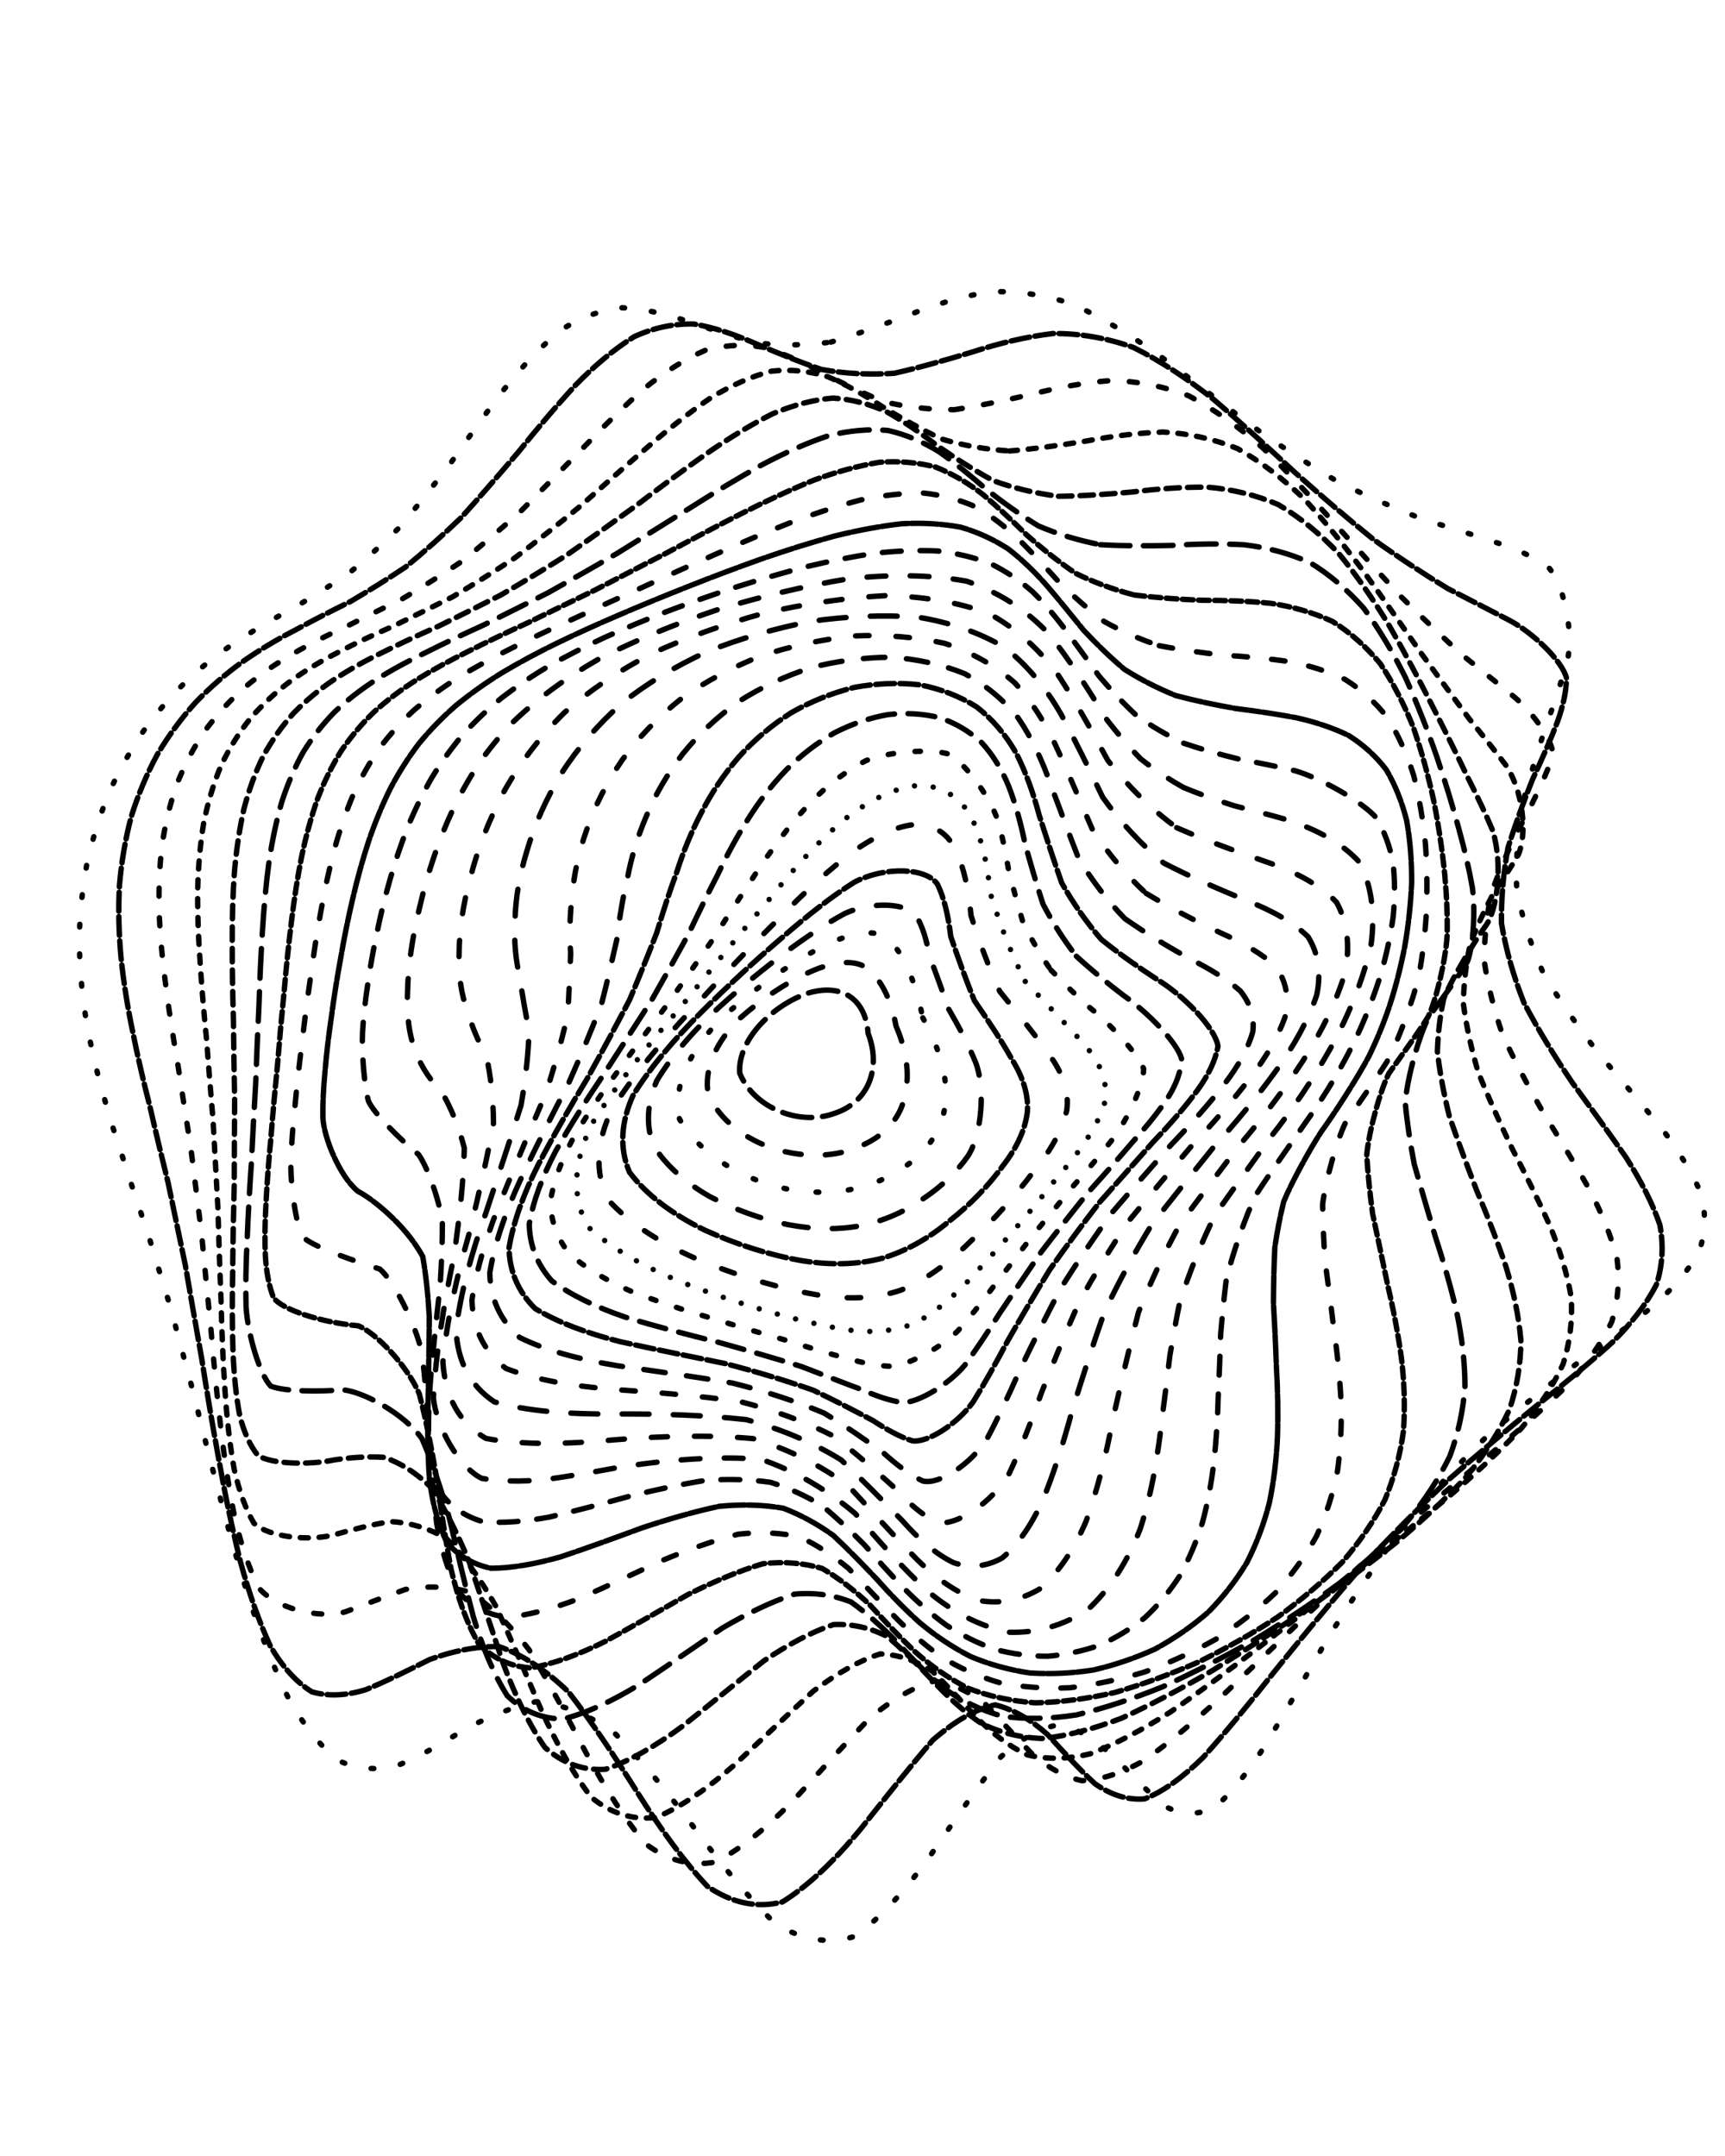 <svg xmlns="http://www.w3.org/2000/svg" version="1.1" xmlns:xlink="http://www.w3.org/1999/xlink"
     xmlns:svgjs="http://svgjs.dev/svgjs" viewBox="0 0 640 800">
    <defs>
        <linearGradient x1="50%" y1="0%" x2="50%" y2="100%" id="ccchaos-grad">
            <stop stop-color="hsl(162, 100%, 58%)" stop-opacity="1" offset="0%"></stop>
            <stop stop-color="hsl(270, 73%, 53%)" stop-opacity="1" offset="100%"></stop>
        </linearGradient>
    </defs>
    <g stroke-width="2" stroke="url(#ccchaos-grad)" fill="none" stroke-linecap="round">
        <path d="M308.22 126.95C317.82 124.09 327.52 120.54 337.33 116.81 347.17 112.89 357.14 109.9 367.23 108.27 377.37 107.87 387.67 109.41 398.12 112.88 408.65 117.79 419.35 124.28 430.18 131.95 441.09 140.11 452.13 148.65 463.23 157.16 474.34 165.02 485.43 172.28 496.4 178.78 507.22 184.13 517.76 188.7 527.86 192.64 537.56 195.67 546.61 198.44 554.81 201.19 562.33 203.65 568.79 206.52 574.03 209.98 579.91 215.96 583.66 232.87 581.8 243.78 579.73 251.79 576.88 260.46 573.48 269.65 570.38 279.18 567.32 289.07 564.61 299.18 563.03 309.49 562.33 319.9 562.72 330.3 564.79 340.79 568.14 351.19 572.74 361.41 578.87 371.67 585.93 381.71 593.58 391.45 601.85 401.2 609.72 410.4 616.78 419.04 623.24 427.67 628.15 435.75 631.29 443.3 633.02 450.87 632.68 457.97 630.3 464.67 626.39 471.52 620.63 478.15 613.25 484.67 604.79 491.61 595.18 498.72 584.74 506.2 573.94 514.43 562.8 523.32 551.58 533.03 540.63 543.69 529.93 555.28 519.64 567.76 509.97 580.96 500.81 594.7 492.18 608.65 484.24 622.36 476.75 635.42 469.65 647.24 463.12 657.43 456.81 665.42 450.62 670.71 444.8 673.54 438.93 673.45 432.92 670.61 427.1 666.1 421 659.97 414.59 653.09 408.22 647.1 401.45 642.35 394.27 639.78 387.07 640.58 379.42 644.62 371.32 651.92 363.19 662.35 354.62 674.73 345.62 687.85 336.61 700.6 327.18 711.25 317.37 718.42 307.56 721.6 297.62 719.93 287.61 713.73 277.63 704.13 267.6 691.84 257.57 678.24 247.6 664.9 237.66 652.78 227.81 642.86 218.05 636.04 208.41 632.28 198.97 631.41 189.65 633.48 180.56 637.33 171.77 642.07 163.15 647.52 154.87 652.16 146.99 655.31 139.33 657.04 132.1 656.36 125.35 653.17 118.83 647.9 112.8 640.28 107.29 630.72 101.96 619.69 97.13 607.44 92.79 594.46 88.54 581.03 84.71 567.53 81.3 554.26 77.83 541.29 74.68 528.86 71.82 517.05 68.77 505.78 65.91 495.13 63.23 485 60.25 475.35 57.39 466.05 54.67 457 51.62 448.23 48.71 439.52 45.97 430.77 42.98 422.14 40.24 413.34 37.81 404.33 35.3 395.35 33.22 386.09 31.66 376.57 30.22 367.04 29.46 357.48 29.41 347.94 29.64 338.44 30.63 329.02 32.38 319.77 34.47 310.63 37.31 301.75 40.85 293.25 44.68 284.95 49.15 277.13 54.18 269.88 59.37 262.91 65.03 256.58 71.08 250.94 77.13 245.54 83.46 240.78 90.01 236.63 96.41 232.49 102.96 228.74 109.62 225.23 116.04 221.31 122.54 217.3 129.11 212.99 135.41 207.82 141.8 202.06 148.29 195.63 154.54 188.18 160.92 180.09 167.46 171.47 173.82 162.31 180.39 153.12 187.18 144.26 193.85 135.85 200.79 128.49 208 122.55 215.15 117.94 222.6 115.12 230.36 114.17 238.07 114.47 246.11 116.21 254.46 119.01 262.79 121.85 271.43 124.75 280.4 127.2 289.35 128.28 298.62 128.22 308.21 126.95"
              stroke-dasharray="1 10" transform="rotate(0, 320, 400)" opacity="0.47"></path>
        <path d="M313.33 138.33C322.67 135.52 332.15 132.05 341.74 128.38 351.36 124.47 361.12 121.36 371.01 119.47 380.94 118.68 391.03 119.69 401.24 122.54 411.5 126.79 421.9 132.64 432.38 139.77 442.9 147.55 453.47 155.89 464.02 164.41 474.52 172.54 484.91 180.25 495.09 187.35 505.05 193.45 514.65 198.81 523.72 203.5 532.37 207.23 540.3 210.55 547.37 213.65 556.47 217.66 567.95 227.19 570.07 233.51 570.39 238.27 569.62 243.81 567.86 250.08 565.84 256.75 563.19 264.09 560.16 272 557.52 280.23 555 288.91 552.87 297.91 551.84 307.12 551.63 316.54 552.44 326.05 554.76 335.66 558.24 345.28 562.82 354.83 568.77 364.41 575.51 373.86 582.77 383.11 590.59 392.36 598.04 401.18 604.75 409.56 610.94 417.95 615.75 425.93 618.95 433.53 620.92 441.2 621 448.59 619.21 455.78 616.02 463.19 611.08 470.57 604.58 478.06 597.04 486 588.32 494.27 578.71 503.03 568.64 512.46 558.11 522.55 547.37 533.39 536.74 544.93 526.21 557.16 515.94 569.96 506.14 583.06 496.73 596.28 487.76 609.25 479.38 621.58 471.41 632.87 463.81 642.59 456.73 650.57 449.91 656.29 443.27 659.44 436.99 660.42 430.75 658.9 424.46 655.13 418.38 650.26 412.13 644.33 405.65 638.17 399.27 633.25 392.57 629.79 385.53 628.56 378.51 630.52 371.11 635.44 363.33 643.23 355.54 653.71 347.35 665.76 338.78 678.27 330.19 690.3 321.23 700.3 311.92 707.05 302.61 710.15 293.19 708.79 283.72 703.24 274.26 694.49 264.78 683.1 255.32 670.26 245.9 657.38 236.54 645.31 227.29 634.97 218.12 627.27 209.1 622.27 200.28 619.94 191.59 620.46 183.14 622.9 174.99 626.56 167.01 631.31 159.38 635.82 152.14 639.4 145.09 642.12 138.46 642.92 132.3 641.6 126.32 638.5 120.81 633.19 115.78 625.9 110.9 617.08 106.46 606.79 102.47 595.45 98.53 583.36 94.97 570.81 91.77 558.13 88.48 545.41 85.47 532.93 82.71 520.84 79.74 509.07 76.93 497.79 74.28 486.99 71.32 476.56 68.47 466.53 65.73 456.85 62.68 447.42 59.75 438.19 56.99 429.09 53.99 420.11 51.22 411.15 48.76 402.16 46.21 393.2 44.09 384.15 42.47 375.01 40.96 365.87 40.12 356.86 39.97 348.02 40.09 339.21 40.96 330.6 42.56 322.28 44.5 314.05 47.17 306.18 50.54 298.74 54.2 291.45 58.49 284.67 63.35 278.45 68.39 272.4 73.89 266.93 79.8 262.04 85.74 257.23 91.98 252.9 98.45 248.97 104.81 244.87 111.34 240.95 117.99 237.06 124.44 232.62 130.97 227.91 137.57 222.79 143.93 216.79 150.37 210.21 156.89 203 163.18 194.94 169.58 186.39 176.11 177.54 182.45 168.4 188.97 159.45 195.68 151.06 202.25 143.29 209.06 136.7 216.12 131.58 223.08 127.77 230.33 125.69 237.85 125.33 245.33 126.06 253.11 128.06 261.19 130.94 269.24 133.75 277.61 136.52 286.3 138.81 294.97 139.76 303.98 139.62 313.32 138.33"
              stroke-dasharray="7 2" transform="rotate(4.04, 320, 400)" opacity="0.78"></path>
        <path d="M318.86 149.7C327.94 146.96 337.17 143.58 346.51 139.98 355.88 136.09 365.38 132.9 375 130.79 384.65 129.64 394.43 130.15 404.3 132.38 414.2 135.97 424.19 141.14 434.2 147.65 444.2 154.93 454.19 162.94 464.08 171.33 473.87 179.54 483.47 187.55 492.77 195.13 501.82 201.88 510.43 207.99 518.46 213.45 526.05 217.96 532.91 221.98 538.9 225.63 546.49 230.16 555.46 239.36 556.73 244.85 556.22 251.11 550.88 267.24 547.07 277.05 544.91 284.05 542.92 291.54 541.34 299.43 540.82 307.5 541.08 315.88 542.24 324.46 544.8 333.14 548.36 341.95 552.9 350.79 558.65 359.66 565.09 368.53 571.96 377.33 579.35 386.14 586.38 394.66 592.73 402.9 598.65 411.16 603.33 419.18 606.58 427.01 608.73 434.92 609.18 442.74 607.92 450.55 605.39 458.6 601.22 466.78 595.57 475.22 588.92 484.07 581.09 493.34 572.33 503.12 563.05 513.43 553.21 524.32 543.04 535.78 532.85 547.66 522.62 559.95 512.52 572.46 502.75 584.89 493.25 597.05 484.09 608.58 475.41 619.17 467.08 628.45 459.09 635.99 451.57 641.81 444.3 645.43 437.24 646.71 430.54 646.2 423.93 643.62 417.34 639.31 410.97 634.42 404.52 628.97 397.93 623.72 391.45 619.94 384.75 617.78 377.79 617.83 370.87 620.84 363.65 626.51 356.12 634.67 348.59 645.1 340.72 656.76 332.53 668.66 324.33 679.97 315.8 689.33 306.98 695.67 298.15 698.69 289.24 697.62 280.3 692.68 271.38 684.76 262.45 674.26 253.56 662.22 244.72 649.88 235.96 637.99 227.32 627.41 218.76 619.01 210.37 612.93 202.19 609.28 194.13 608.31 186.33 609.29 178.83 611.7 171.48 615.5 164.48 619.51 157.86 623.09 148.38 627.24 131.76 625.39 124.66 618.63 120.18 612.05 116.09 603.88 112.41 594.45 108.74 584.09 105.4 572.96 102.37 561.39 99.24 549.5 96.33 537.54 93.64 525.72 90.73 513.99 87.95 502.56 85.3 491.5 82.36 480.67 79.5 470.21 76.75 460.12 73.69 450.23 70.74 440.61 67.96 431.24 64.95 421.98 62.16 412.87 59.67 403.89 57.11 394.94 54.94 386.06 53.27 377.26 51.71 368.46 50.8 359.93 50.55 351.7 50.56 343.48 51.3 335.59 52.76 328.07 54.54 320.61 57.04 313.56 60.22 306.98 63.69 300.48 67.79 294.47 72.45 288.98 77.3 283.54 82.64 278.58 88.38 274.08 94.17 269.49 100.29 265.22 106.66 261.17 112.95 256.8 119.43 252.42 126.05 247.91 132.49 242.77 139.04 237.27 145.66 231.29 152.07 224.51 158.55 217.19 165.11 209.35 171.45 200.86 177.89 192.08 184.43 183.2 190.79 174.28 197.3 165.76 203.96 157.98 210.49 150.97 217.22 145.21 224.16 140.94 231.01 137.92 238.1 136.53 245.45 136.71 252.74 137.82 260.32 140.01 268.18 142.94 276 145.68 284.13 148.3 292.58 150.42 301 151.23 309.76 151.01 318.85 149.7"
              stroke-dasharray="3 8" transform="rotate(8.08, 320, 400)" opacity="0.46"></path>
        <path d="M324.45 161.08C333.28 158.4 342.23 155.12 351.28 151.6 360.36 147.77 369.55 144.51 378.83 142.22 388.13 140.75 397.52 140.79 406.96 142.43 416.4 145.34 425.87 149.81 435.31 155.64 444.71 162.33 454.02 169.89 463.17 177.98 472.17 186.12 480.92 194.26 489.29 202.15 497.4 209.42 505.01 216.17 512.02 222.35 518.6 227.66 524.45 232.44 529.45 236.79 539.11 247.06 542.37 262.64 540.16 269.15 538.46 273.79 536.42 279 534.23 284.76 532.54 290.69 531.08 297.13 530.03 304.02 529.98 311.04 530.65 318.44 532.14 326.14 534.88 333.91 538.51 341.92 542.98 350.09 548.53 358.28 554.67 366.6 561.16 375.01 568.11 383.42 574.73 391.71 580.74 399.88 586.38 408.08 590.92 416.22 594.16 424.32 596.46 432.53 597.23 440.8 596.43 449.21 594.51 457.83 591.06 466.71 586.21 475.91 580.41 485.44 573.46 495.4 565.56 505.81 557.1 516.56 548.01 527.75 538.49 539.28 528.84 550.95 519.05 562.73 509.25 574.38 499.65 585.66 490.21 596.35 481.01 606.1 472.18 614.77 463.64 621.96 455.38 627.37 447.52 631.18 439.9 632.97 432.5 632.72 425.43 631.09 418.48 627.85 411.61 623.37 404.96 618.76 398.29 614.02 391.55 609.81 384.95 607.24 378.2 606.34 371.27 607.57 364.4 611.5 357.3 617.79 349.96 626.21 342.64 636.51 335.05 647.74 327.2 659 319.34 669.61 311.22 678.35 302.84 684.3 294.47 687.23 286.05 686.42 277.63 682.06 269.24 674.93 260.86 665.31 252.55 654.09 244.29 642.37 236.12 630.78 228.1 620.12 220.16 611.21 212.39 604.25 204.85 599.43 197.42 597.05 190.24 596.59 183.38 597.67 176.65 600.31 170.24 603.51 164.22 606.72 155.56 611.22 140.42 612.9 133.92 608.92 129.79 604.42 126.01 598.36 122.59 590.94 119.14 582.54 115.98 573.15 113.1 563.07 110.07 552.47 107.24 541.54 104.6 530.48 101.72 519.31 98.95 508.23 96.3 497.36 93.35 486.57 90.48 476.07 87.7 465.88 84.63 455.82 81.68 446.05 78.88 436.57 75.86 427.17 73.07 418.02 70.56 409.09 67.98 400.19 65.79 391.49 64.08 382.98 62.48 374.47 61.49 366.34 61.15 358.61 61.07 350.87 61.68 343.54 62.98 336.64 64.6 329.75 66.92 323.3 69.9 317.31 73.17 311.33 77.05 305.79 81.5 300.69 86.15 295.53 91.28 290.74 96.82 286.26 102.45 281.57 108.41 277.05 114.64 272.59 120.84 267.7 127.23 262.68 133.78 257.41 140.2 251.5 146.73 245.19 153.35 238.42 159.79 230.96 166.3 223.06 172.88 214.78 179.27 206.08 185.75 197.29 192.32 188.61 198.71 180.1 205.22 172.19 211.87 165.15 218.39 158.96 225.07 154.07 231.94 150.65 238.71 148.4 245.69 147.64 252.91 148.3 260.06 149.73 267.47 152.06 275.14 154.99 282.77 157.63 290.7 160.09 298.91 162.02 307.11 162.69 315.61 162.39 324.44 161.08"
              stroke-dasharray="3 4" transform="rotate(12.12, 320, 400)" opacity="0.87"></path>
        <path d="M329.77 172.45C338.32 169.85 346.96 166.68 355.69 163.26 364.43 159.49 373.25 156.21 382.13 153.76 391.02 152 399.94 151.61 408.87 152.69 417.79 154.95 426.67 158.71 435.46 163.82 444.18 169.84 452.75 176.83 461.09 184.49 469.27 192.38 477.13 200.46 484.58 208.49 491.75 216.11 498.4 223.35 504.43 230.14 510.06 236.19 514.98 241.73 519.09 246.82 526.71 258.8 528.56 274.98 526.51 280.96 524.23 287.36 519.96 302.64 518.93 311.52 519.32 317.67 520.36 324.23 522.12 331.16 525.02 338.14 528.68 345.44 533.06 353.01 538.4 360.6 544.23 368.43 550.35 376.49 556.89 384.55 563.11 392.65 568.77 400.78 574.13 408.95 578.5 417.19 581.72 425.54 584.13 433.98 585.16 442.61 584.78 451.45 583.39 460.47 580.6 469.8 576.51 479.45 571.52 489.33 565.42 499.57 558.37 510.13 550.75 520.85 542.44 531.8 533.64 542.86 524.63 553.8 515.36 564.58 505.99 574.94 496.7 584.71 487.47 593.65 478.38 601.46 469.55 608.14 460.93 613.31 452.54 616.77 444.47 618.83 436.62 619.14 428.97 617.74 421.61 615.39 414.39 611.85 407.28 607.54 400.38 603.47 393.51 599.62 386.63 596.53 379.89 595.17 373.07 595.47 366.15 597.77 359.29 602.5 352.28 609.28 345.1 617.83 337.94 627.92 330.58 638.68 323.03 649.3 315.48 659.22 307.72 667.36 299.77 672.93 291.82 675.76 283.88 675.19 275.97 671.38 268.07 665 260.23 656.24 252.49 645.85 244.79 634.81 237.21 623.63 229.79 613.05 222.44 603.82 215.28 596.17 208.36 590.35 201.53 586.71 194.96 584.87 188.7 584.59 182.54 585.95 176.7 588.13 171.22 590.65 163.33 594.88 149.49 598.74 143.53 596.96 139.69 594.27 136.17 590.13 132.97 584.67 129.69 578.25 126.67 570.74 123.89 562.37 120.94 553.38 118.17 543.84 115.54 533.95 112.67 523.78 109.91 513.51 107.23 503.26 104.27 492.95 101.39 482.8 98.59 472.86 95.51 462.97 92.55 453.32 89.74 443.95 86.72 434.64 83.93 425.58 81.41 416.8 78.83 408.04 76.63 399.53 74.88 391.28 73.25 383.04 72.21 375.24 71.78 367.88 71.59 360.51 72.08 353.57 73.23 347.06 74.69 340.54 76.82 334.44 79.58 328.75 82.64 323.01 86.3 317.65 90.5 312.61 94.93 307.44 99.83 302.51 105.15 297.75 110.58 292.71 116.36 287.7 122.41 282.62 128.47 277.08 134.74 271.32 141.19 265.26 147.54 258.62 154.03 251.59 160.61 244.16 167.04 236.2 173.56 227.94 180.15 219.47 186.57 210.79 193.07 202.21 199.66 193.95 206.08 186.03 212.61 178.85 219.26 172.65 225.77 167.35 232.43 163.34 239.24 160.74 245.96 159.21 252.87 159.03 259.98 160.11 267.02 161.78 274.29 164.2 281.79 167.08 289.26 169.59 296.98 171.87 304.98 173.62 312.95 174.15 321.21 173.78 329.76 172.45"
              stroke-dasharray="5 3" transform="rotate(16.16, 320, 400)" opacity="0.45"></path>
        <path d="M334.48 183.82C342.73 181.3 351.04 178.25 359.4 174.94 367.76 171.25 376.17 167.98 384.59 165.41 393 163.41 401.41 162.63 409.76 163.19 418.09 164.81 426.32 167.86 434.41 172.23 442.41 177.53 450.21 183.85 457.72 190.96 465.06 198.45 472.04 206.29 478.58 214.27 484.85 222.03 490.59 229.59 495.71 236.83 500.49 243.49 504.58 249.72 507.93 255.52 511.99 263.07 515.8 275.99 515.72 281.88 514.84 287.41 511.29 299.4 509.36 306.19 508.37 313.36 509.5 329.86 512.19 339.15 515.2 345.5 518.87 352.22 523.14 359.3 528.26 366.38 533.79 373.8 539.55 381.55 545.68 389.31 551.51 397.22 556.82 405.28 561.9 413.37 566.09 421.64 569.26 430.11 571.74 438.66 572.98 447.44 572.96 456.48 572.05 465.64 569.86 475.09 566.46 484.81 562.24 494.63 556.95 504.7 550.74 514.93 543.95 525.15 536.45 535.39 528.41 545.5 520.09 555.31 511.44 564.7 502.6 573.47 493.74 581.52 484.84 588.59 476 594.45 467.32 599.23 458.77 602.57 450.38 604.35 442.24 605 434.28 604.2 426.49 602.07 418.95 599.36 411.55 595.88 404.27 592.02 397.18 588.7 390.16 585.85 383.17 583.94 376.31 583.75 369.43 585.17 362.51 588.42 355.65 593.81 348.71 600.94 341.66 609.52 334.64 619.34 327.49 629.58 320.21 639.55 312.94 648.8 305.51 656.35 297.96 661.55 290.41 664.29 282.9 663.94 275.48 660.63 268.06 654.96 260.73 647.05 253.54 637.5 246.37 627.19 239.34 616.52 232.5 606.15 225.71 596.78 219.13 588.64 212.8 582.01 203.52 575.72 186.52 573.1 178.87 575.2 171.65 578.62 158.95 583.33 153.43 583.1 148.19 580.58 138.9 568.19 134.72 558.76 131.83 551.52 129.07 543.57 126.45 535.11 123.58 526.28 120.8 517.15 118.1 507.86 115.13 498.43 112.22 488.98 109.4 479.62 106.32 470.24 103.36 461 100.54 451.98 97.54 442.97 94.75 434.19 92.23 425.67 89.67 417.16 87.46 408.9 85.69 400.92 84.03 392.93 82.93 385.39 82.43 378.29 82.15 371.17 82.51 364.47 83.51 358.16 84.81 351.81 86.74 345.83 89.29 340.19 92.12 334.46 95.54 329 99.49 323.76 103.67 318.34 108.32 313.05 113.39 307.81 118.59 302.24 124.15 296.61 129.99 290.84 135.87 284.62 141.99 278.14 148.29 271.37 154.54 264.1 160.93 256.52 167.43 248.64 173.83 240.41 180.32 232.03 186.88 223.62 193.3 215.2 199.81 207.06 206.39 199.4 212.83 192.23 219.36 185.89 225.99 180.59 232.51 176.2 239.14 173.06 245.91 171.24 252.59 170.36 259.43 170.7 266.43 172.11 273.38 173.96 280.52 176.42 287.86 179.21 295.17 181.57 302.7 183.65 310.47 185.21 318.22 185.61 326.22 185.15 334.47 183.83"
              stroke-dasharray="11 5" transform="rotate(20.2, 320, 400)" opacity="0.45"></path>
        <path d="M338.29 195.2C346.21 192.76 354.16 189.83 362.11 186.64 370.07 183.06 378.01 179.81 385.93 177.17 393.83 174.97 401.67 173.85 409.41 173.93 417.11 174.96 424.67 177.32 432.03 180.93 439.29 185.47 446.3 191.06 452.99 197.51 459.52 204.45 465.65 211.89 471.33 219.62 476.76 227.32 481.67 234.99 485.99 242.49 490 249.58 493.38 256.35 496.09 262.77 499.36 271.38 502.22 286.33 502.03 293.02 501.31 299.16 498.65 311.61 497.37 318.28 497.05 325.13 499.31 340.6 502.33 349.28 505.42 355.19 509.06 361.49 513.22 368.18 518.11 374.87 523.34 381.95 528.74 389.42 534.48 396.9 539.92 404.6 544.9 412.52 549.69 420.46 553.69 428.64 556.79 437.05 559.3 445.5 560.71 454.2 560.99 463.14 560.5 472.12 558.84 481.33 556.07 490.71 552.56 500.09 548.05 509.56 542.64 519.03 536.68 528.35 529.99 537.49 522.74 546.3 515.16 554.68 507.19 562.48 498.95 569.5 490.63 575.77 482.19 581.02 473.71 585.06 465.31 588.16 456.97 589.95 448.72 590.4 440.65 590.03 432.71 588.51 424.91 586.03 417.3 583.33 409.82 580.21 402.46 577.02 395.26 574.59 388.14 572.82 381.1 572.08 374.17 573 367.25 575.42 360.35 579.48 353.51 585.39 346.64 592.75 339.72 601.26 332.83 610.73 325.87 620.44 318.84 629.76 311.82 638.34 304.71 645.34 297.52 650.18 290.33 652.81 283.24 652.66 276.26 649.81 269.29 644.83 262.45 637.72 255.76 629.02 249.09 619.47 242.58 609.39 236.28 599.36 230.01 590.02 223.96 581.58 218.16 574.35 209.66 566.6 194.11 560.26 187.11 560.66 174.61 565.05 158.61 566.94 154.12 563.96 151.08 560.97 148.23 556.95 145.55 552.02 142.68 546.49 139.93 540.18 137.29 533.26 134.41 525.92 131.61 518.14 128.88 510.06 125.89 501.76 122.97 493.3 120.13 484.78 117.05 476.18 114.09 467.61 111.27 459.15 108.3 450.68 105.53 442.34 103.02 434.2 100.48 426.06 98.28 418.13 96.5 410.41 94.82 402.7 93.68 395.38 93.1 388.45 92.74 381.49 92.98 374.89 93.83 368.63 94.96 362.3 96.7 356.26 99.02 350.47 101.62 344.56 104.79 338.83 108.47 333.23 112.38 327.41 116.76 321.62 121.56 315.8 126.5 309.67 131.8 303.41 137.41 296.97 143.07 290.14 148.98 283.07 155.1 275.74 161.19 268.05 167.45 260.15 173.83 252.08 180.14 243.83 186.55 235.59 193.04 227.5 199.43 219.57 205.9 212.06 212.44 205.16 218.87 198.85 225.39 193.43 231.98 189.06 238.48 185.56 245.08 183.25 251.78 182.15 258.41 181.86 265.17 182.61 272.07 184.29 278.92 186.26 285.93 188.7 293.11 191.36 300.25 193.55 307.59 195.43 315.12 196.78 322.63 197.05 330.35 196.53 338.28 195.2"
              stroke-dasharray="4 2" transform="rotate(24.24, 320, 400)" opacity="0.53"></path>
        <path d="M340.96 206.57C348.54 204.22 356.09 201.42 363.6 198.37 371.11 194.91 378.57 191.72 385.95 189.03 393.3 186.69 400.56 185.27 407.66 184.93 414.72 185.4 421.58 187.1 428.22 189.98 434.75 193.73 441 198.54 446.9 204.25 452.65 210.53 458 217.42 462.89 224.72 467.57 232.16 471.74 239.72 475.36 247.27 478.73 254.58 481.53 261.7 483.72 268.56 486.38 278.06 488.65 294.97 488.49 302.58 488.01 309.53 486.33 323.07 485.68 329.98 485.99 336.91 489.25 352.04 492.54 360.4 495.67 366.06 499.28 372.09 503.3 378.5 507.96 384.9 512.88 391.7 517.93 398.9 523.28 406.11 528.36 413.56 533 421.23 537.5 428.92 541.31 436.85 544.3 444.98 546.82 453.13 548.35 461.49 548.88 470.01 548.75 478.52 547.56 487.16 545.37 495.84 542.51 504.43 538.72 512.97 534.08 521.34 528.91 529.46 523.03 537.25 516.56 544.55 509.75 551.37 502.51 557.51 494.94 562.8 487.23 567.39 479.33 570.98 471.33 573.45 463.33 575.17 455.32 575.77 447.34 575.29 439.47 574.27 431.68 572.44 423.98 569.96 416.43 567.56 408.98 565.04 401.64 562.7 394.44 561.26 387.31 560.59 380.27 560.97 373.33 562.9 366.44 566.2 359.59 570.92 352.8 577.21 346.02 584.68 339.24 593.04 332.49 602.11 325.71 611.25 318.92 619.92 312.14 627.85 305.32 634.31 298.48 638.8 291.63 641.33 284.92 641.35 278.36 638.94 271.81 634.59 265.4 628.27 259.18 620.4 252.96 611.63 246.94 602.21 241.12 592.64 235.33 583.48 229.75 574.93 224.43 567.3 216.61 558.37 202.32 548.65 195.89 547.28 184.27 549.47 169.14 551.81 164.79 550.22 160.41 547.1 152.08 535.85 148.04 528.01 145.14 522.18 142.31 515.82 139.55 509.03 136.55 502 133.61 494.69 130.76 487.18 127.7 479.56 124.75 471.84 121.95 464.1 119.01 456.33 116.27 448.59 113.79 440.94 111.27 433.28 109.09 425.73 107.3 418.32 105.61 410.91 104.44 403.8 103.8 396.98 103.35 390.15 103.49 383.58 104.19 377.25 105.15 370.86 106.69 364.66 108.8 358.61 111.16 352.44 114.07 346.35 117.47 340.3 121.1 334.06 125.19 327.77 129.69 321.39 134.34 314.74 139.36 307.94 144.69 300.97 150.1 293.7 155.77 286.23 161.65 278.59 167.54 270.73 173.61 262.77 179.83 254.79 185.99 246.79 192.28 238.94 198.66 231.39 204.96 224.14 211.35 217.42 217.81 211.41 224.19 206.02 230.64 201.55 237.16 198.11 243.61 195.48 250.14 193.93 256.76 193.47 263.32 193.68 269.98 194.78 276.76 196.64 283.49 198.66 290.35 201.04 297.34 203.53 304.31 205.52 311.43 207.19 318.7 208.35 325.95 208.48 333.37 207.9 340.95 206.58"
              stroke-dasharray="5 9" transform="rotate(28.28, 320, 400)" opacity="0.88"></path>
        <path d="M342.33 217.95C349.53 215.69 356.66 213.02 363.71 210.11 370.76 206.8 377.71 203.69 384.53 200.99 391.33 198.54 397.99 196.89 404.45 196.17 410.87 196.15 417.06 197.23 422.99 199.41 428.83 202.39 434.36 206.4 439.53 211.32 444.57 216.84 449.2 223.05 453.4 229.77 457.42 236.76 460.96 244.01 464 251.38 466.84 258.68 469.18 265.92 470.98 273.01 472.63 279.82 473.78 286.41 474.47 292.77 475.19 301.65 475.01 317.96 474.5 325.63 474.35 332.91 475.19 347.58 476.6 355.22 478.28 360.28 480.35 365.6 482.82 371.21 485.97 376.77 489.5 382.65 493.37 388.87 497.79 395.07 502.41 401.62 507.13 408.55 512.1 415.47 516.81 422.61 521.13 429.93 525.35 437.26 528.94 444.77 531.82 452.44 534.3 460.09 535.92 467.87 536.65 475.71 536.82 483.5 536.05 491.29 534.36 499 532.1 506.56 528.96 513.93 525.04 521 520.62 527.77 515.52 534.1 509.83 539.84 503.8 545.12 497.31 549.67 490.45 553.39 483.42 556.51 476.14 558.72 468.69 559.97 461.2 560.66 453.63 560.46 446.03 559.45 438.48 558.17 430.96 556.36 423.49 554.21 416.12 552.36 408.82 550.61 401.61 549.23 394.49 548.81 387.45 549.21 380.5 550.62 373.63 553.45 366.82 557.48 360.07 562.71 353.38 569.25 346.72 576.71 340.1 584.83 333.51 593.44 326.93 602 320.37 610.02 313.83 617.33 307.29 623.27 300.77 627.43 294.25 629.84 287.89 630.02 281.72 628.01 275.54 624.25 269.54 618.67 263.73 611.62 257.93 603.65 252.33 594.95 246.95 585.92 241.57 577.08 236.42 568.59 231.51 560.76 226.61 553.92 221.95 548.05 217.54 543.22 205.21 536.33 188.99 535.09 184.32 535.63 175.4 534.54 162.75 525.35 158.66 519.44 155.74 514.97 152.88 509.93 150.1 504.4 147.09 498.64 144.15 492.5 141.3 486.06 138.26 479.5 135.34 472.72 132.56 465.8 129.66 458.83 126.97 451.78 124.52 444.7 122.04 437.61 119.89 430.51 118.11 423.43 116.42 416.36 115.22 409.47 114.52 402.77 114 396.05 114.03 389.49 114.59 383.07 115.39 376.59 116.74 370.21 118.62 363.89 120.74 357.46 123.38 351.04 126.5 344.59 129.84 337.97 133.62 331.27 137.8 324.47 142.15 317.46 146.85 310.31 151.87 303.01 156.99 295.54 162.37 287.94 167.98 280.26 173.63 272.5 179.47 264.76 185.46 257.13 191.43 249.63 197.54 242.4 203.74 235.59 209.91 229.17 216.16 223.36 222.49 218.31 228.76 213.88 235.1 210.35 241.51 207.8 247.86 205.96 254.28 205.1 260.78 205.19 267.23 205.8 273.76 207.15 280.38 209.12 286.96 211.14 293.65 213.4 300.43 215.71 307.19 217.48 314.07 218.93 321.05 219.89 328.03 219.9 335.12 219.26 342.32 217.95"
              stroke-dasharray="10 1" transform="rotate(32.32, 320, 400)" opacity="0.08"></path>
        <path d="M342.31 229.32C349.11 227.17 355.8 224.63 362.38 221.88 368.94 218.72 375.37 215.71 381.64 213.05 390.92 209.62 408.37 207.48 416.42 209.26 421.61 211.5 426.48 214.71 430.99 218.81 435.4 223.52 439.41 228.95 443.01 234.97 446.48 241.34 449.5 248.09 452.08 255.08 454.51 262.13 456.5 269.25 458.03 276.35 459.47 283.3 460.5 290.12 461.14 296.79 461.78 303.2 462.1 309.43 462.16 315.49 462.37 324.11 462.73 340.49 463.27 348.45 464.64 356.22 469.5 372.13 473.16 380.45 476.29 386.02 479.73 391.83 483.44 397.89 487.61 403.94 491.94 410.27 496.32 416.89 500.93 423.51 505.29 430.26 509.29 437.13 513.21 444 516.59 450.97 519.34 458 521.76 465 523.43 472.02 524.31 478.99 524.73 485.88 524.31 492.66 523.07 499.24 521.33 505.64 518.8 511.75 515.53 517.46 511.82 522.87 507.46 527.77 502.53 532.06 497.26 535.95 491.52 539.13 485.4 541.53 479.08 543.49 472.46 544.67 465.64 545.06 458.73 545.12 451.69 544.51 444.57 543.34 437.45 542.14 430.31 540.66 423.18 539.07 416.1 537.94 409.05 537.08 402.07 536.7 395.15 537.29 388.3 538.69 381.52 541.02 374.8 544.61 368.14 549.22 361.56 554.81 355.02 561.46 348.53 568.82 342.1 576.61 335.7 584.74 329.34 592.69 323.03 600.08 316.73 606.78 310.47 612.22 304.26 616.05 298.05 618.35 292.02 618.66 286.2 617.01 280.37 613.81 274.73 608.94 269.3 602.68 263.87 595.52 258.64 587.55 253.64 579.15 248.63 570.75 243.84 562.49 239.28 554.64 234.71 547.52 230.38 541.15 226.28 535.61 220.22 529.3 209.19 522.08 204.18 520.52 194.75 520.03 181.66 517.95 177.55 515.61 173.26 512.39 164.76 502.63 160.52 496.24 157.51 491.62 154.58 486.57 151.74 481.15 148.74 475.62 145.85 469.78 143.11 463.7 140.27 457.56 137.62 451.24 135.22 444.76 132.8 438.28 130.68 431.67 128.92 424.98 127.24 418.28 126.02 411.65 125.27 405.09 124.69 398.53 124.62 392.01 125.05 385.54 125.69 379.03 126.85 372.52 128.51 366.01 130.39 359.41 132.76 352.76 135.59 346.04 138.62 339.22 142.09 332.29 145.94 325.26 149.96 318.1 154.33 310.85 159.01 303.51 163.8 296.09 168.86 288.64 174.16 281.21 179.52 273.83 185.07 266.57 190.78 259.54 196.51 252.74 202.38 246.32 208.36 240.39 214.33 234.9 220.39 230.07 226.52 225.99 232.63 222.51 238.81 219.89 245.04 218.15 251.24 217.02 257.51 216.75 263.84 217.28 270.13 218.2 276.48 219.73 282.9 221.72 289.3 223.68 295.77 225.78 302.3 227.87 308.83 229.43 315.43 230.65 322.1 231.42 328.76 231.32 335.5 230.62 342.3 229.33"
              stroke-dasharray="7 7" transform="rotate(36.36, 320, 400)" opacity="0.83"></path>
        <path d="M340.9 240.7C347.28 238.64 353.52 236.25 359.61 233.66 365.69 230.67 371.61 227.79 377.34 225.18 388.72 220.37 399.24 218.3 408.65 219.55 417.78 223.31 425.61 230.53 431.95 240.52 437.87 252.12 442.25 265.19 445.05 278.88 447.69 292.47 449.09 305.83 449.53 318.7 450.6 330.79 451.46 342.47 452.53 353.87 455.26 364.72 458.89 375.72 463.55 387.07 466.64 392.68 469.97 398.44 473.5 404.37 477.42 410.27 481.46 416.37 485.51 422.65 489.77 428.93 493.79 435.26 497.47 441.6 501.11 447.93 504.26 454.26 506.87 460.55 511.23 473.01 512.81 485 511.51 496.02 508.51 506.33 502.73 515 494.63 521.44 485.28 526.62 474.22 529.25 462.04 529.32 449.41 528.85 436.19 526.99 422.79 524.83 409.44 524.9 396.12 527 383.04 532.14 370.12 541.51 357.41 553.99 345 568.37 338.82 575.97 332.71 583.32 326.66 590.08 320.62 596.19 314.64 601.15 308.73 604.68 299.96 607.07 283.44 601.17 275.69 593.56 265.47 580.17 256.07 564.52 247.56 548.84 238.97 535.13 231.21 523.91 224.31 515.52 217.2 510.51 210.8 507.44 205.07 505.32 198.91 504.61 193.2 503.16 187.91 500.32 181.94 497.21 176.22 492.13 170.78 485.11 164.65 477.57 158.85 468.36 153.59 457.8 150.82 452.45 148.23 446.82 145.89 440.96 143.53 435.09 141.46 429 139.72 422.71 138.07 416.43 136.84 410.11 136.05 403.76 135.41 397.41 135.25 391.02 135.55 384.6 136.75 371.68 139.87 358.47 144.74 345 150.39 331.28 157.62 317.2 166.13 303.01 175.12 288.91 185.12 275.16 195.87 262.43 206.76 250.89 218.19 241.35 229.98 234.56 241.71 229.92 253.75 228.33 265.96 229.71 278.1 232.11 290.46 235.91 302.97 240.02 309.22 241.34 315.51 242.35 321.83 242.93 328.15 242.71 334.51 241.97 340.89 240.7"
              stroke-dasharray="7 9" transform="rotate(40.4, 320, 400)" opacity="0.87"></path>
        <path d="M338.2 252.07C350.08 247.55 361.31 242.33 371.75 237.4 382.1 232.55 391.54 230.01 399.88 230.3 407.99 232.71 414.88 238.32 420.41 246.62 425.67 256.6 429.59 268.32 432.2 281 434.8 293.99 436.43 307.12 437.33 320.02 438.92 332.49 440.4 344.61 442.11 356.39 445.31 367.75 449.24 379.06 453.99 390.42 460.41 401.63 467.47 413.15 474.71 424.96 482.64 436.78 489.37 448.34 494.41 459.41 498.64 470.31 500.43 480.39 499.71 489.23 497.56 497.48 492.92 504.01 486.12 508.48 478.18 512.1 468.58 513.66 457.78 513.36 446.46 513.15 434.43 512.28 422.07 511.71 409.65 513.51 397.13 517.37 384.74 523.93 372.45 533.99 360.31 546.44 348.46 560.1 336.68 574.05 325.12 585.82 313.9 593.3 302.67 596.17 292.25 592.87 282.66 584.27 273.02 572.43 264.18 558.13 256.15 543.25 248.02 529.55 240.65 517.58 234.02 507.85 227.16 500.99 220.91 496.03 215.23 492.29 209.12 490.19 203.4 487.97 198.04 484.96 192.07 482.14 186.34 477.83 180.89 471.91 174.85 465.7 169.15 457.9 164 448.66 158.57 439.28 153.97 428.67 150.53 416.99 147.38 405.31 145.9 393.16 146.1 380.69 147 368.19 149.68 355.28 153.99 342.11 159.01 328.9 165.53 315.49 173.29 302.23 181.53 289.34 190.79 277.13 200.8 266.21 211.01 256.58 221.8 249.02 232.95 244.08 244.13 240.95 255.62 240.48 267.25 242.44 278.87 244.98 290.66 248.51 302.51 252.14 314.36 253.72 326.3 253.8 338.18 252.07"
              stroke-dasharray="6 10" transform="rotate(44.44, 320, 400)" opacity="0.70"></path>
        <path d="M334.36 263.45C345.35 259.21 355.64 254.35 365.1 249.69 374.48 244.9 382.95 242 390.36 241.5 397.62 242.73 403.74 246.81 408.66 253.42 413.43 261.68 417.07 271.8 419.63 283.13 422.31 295.07 424.24 307.48 425.62 319.93 427.7 332.25 429.74 344.38 432 356.18 435.56 367.74 439.71 379.1 444.48 390.29 450.63 401.38 457.24 412.46 463.9 423.47 471.15 434.47 477.31 444.86 481.97 454.45 486.02 463.88 487.95 472.25 487.7 479.26 486.27 485.83 482.62 490.77 477.02 493.93 470.4 496.67 462.18 497.86 452.76 497.82 442.8 498.35 432.03 498.77 420.81 499.88 409.45 503.31 397.87 508.68 386.31 516.33 374.79 526.77 363.36 538.94 352.16 551.77 341 564.53 330.06 575.15 319.44 581.93 308.82 584.73 298.98 582.12 289.93 574.79 280.82 564.46 272.45 551.6 264.83 537.75 257.08 524.43 250 512.16 243.58 501.54 236.91 493.21 230.76 486.57 225.11 481.23 219.04 477.55 213.31 474.17 207.91 470.52 201.96 467.37 196.25 463.22 190.83 457.83 184.91 452.38 179.35 445.54 174.35 437.32 169.12 429.02 164.68 419.45 161.33 408.68 158.25 397.9 156.71 386.51 156.72 374.69 157.34 362.89 159.59 350.68 163.34 338.28 167.75 326.02 173.55 313.75 180.54 301.87 188 290.57 196.46 280.16 205.66 271.21 215.11 263.52 225.15 257.84 235.58 254.55 246.08 252.71 256.9 253.08 267.86 255.4 278.84 257.92 289.96 261.11 301.08 264.22 312.22 265.37 323.36 265.19 334.36 263.45"
              stroke-dasharray="10 9" transform="rotate(48.48, 320, 400)" opacity="0.93"></path>
        <path d="M329.62 274.82C339.72 270.88 349.1 266.39 357.65 262.04 366.14 257.41 373.76 254.29 380.39 253.16 386.92 253.37 392.44 256.07 396.93 261.08 401.36 267.6 404.86 275.99 407.48 285.74 410.31 296.26 412.57 307.52 414.42 319.06 416.95 330.73 419.48 342.39 422.19 353.8 426.01 365.14 430.28 376.24 435 387.01 440.86 397.75 447 408.25 453.1 418.4 459.69 428.54 465.28 437.81 469.56 446.08 474.38 457.72 473.27 474.2 467.33 478.7 461.92 481.15 455.01 482.55 446.91 483.27 438.3 484.85 428.82 486.7 418.8 489.44 408.59 494.3 398.06 500.87 387.45 509.26 376.82 519.79 366.19 531.48 355.72 543.37 345.29 554.94 335.01 564.46 325.03 570.56 315.03 573.26 305.75 571.27 297.2 565.12 288.58 556.26 280.64 544.87 273.36 532.23 265.95 519.62 259.11 507.47 252.85 496.42 246.34 487.06 240.28 479.09 234.64 472.34 228.62 467.11 222.9 462.42 217.48 457.83 211.59 453.92 205.94 449.45 200.6 444.13 194.84 438.93 189.46 432.61 184.62 425.12 179.62 417.6 175.38 408.9 172.14 399.04 169.15 389.18 167.57 378.69 167.39 367.79 167.75 356.95 169.6 345.79 172.82 334.58 176.62 323.61 181.72 312.84 187.93 302.66 194.59 293.14 202.2 284.66 210.55 277.68 219.17 271.84 228.38 267.85 237.99 265.95 247.72 265.12 257.77 266.08 267.96 268.55 278.19 270.91 288.55 273.67 298.87 276.24 309.22 276.99 319.53 276.57 329.62 274.82"
              stroke-dasharray="5 10" transform="rotate(52.52, 320, 400)" opacity="0.14"></path>
        <path d="M324.29 286.19C333.5 282.55 342 278.45 349.73 274.44 357.42 270.03 364.28 266.83 370.28 265.24 376.21 264.64 381.28 266.15 385.47 269.7 389.68 274.54 393.13 281.18 395.9 289.22 398.91 298.09 401.49 307.88 403.78 318.14 406.68 328.72 409.6 339.46 412.65 350.09 416.64 360.77 420.96 371.25 425.55 381.37 431.08 391.49 436.75 401.26 442.29 410.52 448.25 419.78 453.29 428.04 457.18 435.24 461.74 445.35 461.74 459.53 457.1 463.75 452.77 466.41 447.05 468.45 440.21 470.22 432.89 472.98 424.69 476.24 415.89 480.42 406.88 486.43 397.47 493.85 387.86 502.64 378.22 512.99 368.48 524.01 358.83 534.88 349.18 545.27 339.63 553.74 330.29 559.18 320.96 561.77 312.24 560.33 304.16 555.26 296.03 547.78 288.47 537.89 281.5 526.58 274.4 514.95 267.79 503.3 261.66 492.25 255.31 482.36 249.34 473.49 243.73 465.66 237.79 459.1 232.11 453.17 226.73 447.57 220.94 442.69 215.4 437.6 210.19 432.03 204.63 426.69 199.46 420.55 194.83 413.52 190.08 406.51 186.05 398.52 182.95 389.55 180.06 380.58 178.46 371.1 178.13 361.32 178.26 351.63 179.73 341.77 182.44 332.03 185.66 322.58 190.07 313.51 195.51 305.19 201.36 297.5 208.11 290.91 215.57 285.78 223.31 281.56 231.63 279 240.36 278.19 249.23 278.08 258.42 279.38 267.75 281.8 277.16 283.88 286.68 286.17 296.15 288.19 305.65 288.56 315.09 287.93 324.29 286.19"
              stroke-dasharray="8 8" transform="rotate(56.56, 320, 400)" opacity="0.63"></path>
        <path d="M318.7 297.57C327.02 294.23 334.7 290.52 341.68 286.88 351.74 281.19 368.13 276.78 374.49 279.32 378.56 282.65 382.03 287.62 384.96 293.94 388.16 301.07 391.04 309.19 393.69 317.94 396.89 327.09 400.1 336.56 403.39 346.08 407.44 355.73 411.71 365.27 416.13 374.5 421.29 383.77 426.48 392.67 431.48 401.04 436.83 409.4 441.34 416.8 444.84 423.19 449.08 432.22 449.9 445.39 446.36 449.99 442.97 453.19 438.32 456.09 432.63 459.02 426.52 462.94 419.56 467.44 411.96 472.79 404.15 479.61 395.87 487.52 387.33 496.38 378.72 506.29 369.94 516.5 361.15 526.3 352.35 535.53 343.57 542.98 334.92 547.81 326.27 550.27 318.13 549.29 310.53 545.2 302.89 539.03 295.72 530.61 289.04 520.71 282.25 510.26 275.87 499.43 269.89 488.8 263.72 478.85 257.86 469.56 252.32 461.06 246.5 453.53 240.93 446.6 235.63 440.11 230.01 434.28 224.63 428.48 219.59 422.51 214.29 416.82 209.37 410.65 204.98 403.89 200.5 397.18 196.7 389.77 193.75 381.65 191 373.53 189.4 365.1 188.94 356.57 188.86 348.12 189.99 339.7 192.22 331.56 194.89 323.71 198.64 316.38 203.32 309.88 208.37 303.92 214.26 299.05 220.83 295.51 227.66 292.65 235.05 291.19 242.85 291.15 250.8 291.49 259.06 292.89 267.5 295.08 276 296.79 284.62 298.57 293.21 300.07 301.82 300.08 310.37 299.27 318.7 297.57"
              stroke-dasharray="7 2" transform="rotate(60.6, 320, 400)" opacity="0.71"></path>
        <path d="M313.18 308.94C320.65 305.9 327.56 302.6 333.85 299.34 342.96 294.08 358.1 288.83 364.2 289.97 368.17 292 371.68 295.47 374.77 300.18 378.12 305.59 381.23 312.01 384.16 319.13 387.56 326.67 390.95 334.66 394.37 342.84 398.4 351.19 402.55 359.56 406.73 367.73 411.5 375.96 416.21 383.91 420.68 391.4 425.43 398.9 429.43 405.56 432.55 411.38 436.43 419.71 437.8 432.84 435.17 438.2 432.57 442.08 428.86 445.91 424.21 449.93 419.21 454.81 413.39 460.27 406.94 466.43 400.29 473.7 393.14 481.75 385.67 490.36 378.11 499.63 370.32 508.91 362.43 517.61 354.53 525.7 346.56 532.19 338.62 536.43 330.69 538.74 323.16 538.17 316.05 534.95 308.91 529.98 302.15 522.96 295.79 514.51 289.33 505.37 283.2 495.62 277.41 485.76 271.46 476.2 265.77 466.97 260.36 458.26 254.72 450.21 249.31 442.66 244.16 435.55 238.77 428.97 233.63 422.58 228.81 416.23 223.81 410.15 219.18 403.86 215.06 397.3 210.88 390.79 207.33 383.87 204.56 376.55 201.95 369.22 200.37 361.84 199.81 354.56 199.56 347.35 200.38 340.36 202.18 333.8 204.33 327.48 207.45 321.78 211.41 316.93 215.69 312.48 220.74 309.05 226.41 306.77 232.32 304.93 238.78 304.23 245.62 304.64 252.62 305.17 259.93 306.47 267.42 308.32 274.98 309.6 282.67 310.86 290.35 311.85 298.05 311.56 305.71 310.6 313.18 308.94"
              stroke-dasharray="10 5" transform="rotate(64.64, 320, 400)" opacity="0.56"></path>
        <path d="M308.09 320.32C314.73 317.59 320.9 314.68 326.57 311.82 334.82 307.08 348.86 301.5 354.74 301.59 360.39 303.69 370.44 314.35 375.18 322.29 378.67 328.19 382.14 334.63 385.58 341.37 389.5 348.29 393.44 355.36 397.35 362.38 401.69 369.46 405.92 376.41 409.88 383.07 414.05 389.73 417.55 395.77 420.29 401.2 423.78 409.1 425.47 422.69 423.56 428.94 421.62 433.46 418.72 438.09 414.98 442.97 410.96 448.55 406.18 454.61 400.8 461.2 395.25 468.55 389.18 476.39 382.75 484.5 376.24 492.95 369.44 501.21 362.47 508.8 355.48 515.79 348.35 521.37 341.17 525.06 333.99 527.2 327.09 526.95 320.51 524.51 313.92 520.62 307.6 514.93 301.6 507.9 295.52 500.16 289.7 491.66 284.15 482.84 278.48 474.04 273.02 465.3 267.81 456.84 262.43 448.76 257.26 441.03 252.34 433.67 247.24 426.69 242.38 419.95 237.85 413.4 233.19 407.06 228.89 400.72 225.07 394.35 221.22 388.05 217.94 381.59 215.37 375.01 212.92 368.44 211.39 362.04 210.76 355.94 210.64 347.05 215.27 331.95 219.82 326.29 225.48 321.88 240.19 318.05 248.85 318.49 254.88 318.99 261.23 320.04 267.77 321.44 274.37 322.25 281.12 323.01 287.88 323.54 294.67 322.97 301.45 321.9 308.09 320.32"
              stroke-dasharray="2 8" transform="rotate(68.68, 320, 400)" opacity="0.25"></path>
        <path d="M303.73 331.69C315.41 326.04 325.65 320.7 334.24 317.03 342.98 313.51 350.46 313.76 356.78 317.73 363.91 323.23 370.64 331.9 376.99 342.44 384.77 353.59 392.39 365.58 399.07 377.32 406.42 389.05 411.06 399.37 412.63 408.42 413.44 418.11 410.75 427.77 405.02 438.06 398.47 450.36 389.35 464.21 378.54 478.68 367.48 493.61 355.19 506.31 342.39 513.68 329.59 516.29 317.47 511.35 306.36 500.81 295.04 487.59 284.38 472 274.66 456.29 264.47 441.22 254.97 426.92 246.71 413.79 238.11 401.25 230.97 389.03 226.17 377.29 221.81 365.55 220.74 355.34 222.64 347.28 225.42 339.6 231.08 334.66 238.91 332.85 247.39 331.27 257.62 332.07 268.76 334.36 280.13 334.4 292.05 333.69 303.73 331.69"
              stroke-dasharray="0 7" transform="rotate(72.72, 320, 400)" opacity="0.35"></path>
        <path d="M300.39 343.07C310.52 338.2 319.63 333.72 327.53 330.55 335.58 327.13 342.74 326.56 349.01 328.97 355.93 332.31 362.49 338.43 368.59 346.51 375.71 355.03 382.5 364.78 388.27 375.02 394.54 385.25 398.49 394.99 399.9 404.24 400.84 414 398.9 424.17 394.41 434.92 389.35 446.95 382.02 459.93 373.05 472.81 363.88 485.58 353.42 496.17 342.23 502.31 331.03 504.84 320.18 501.33 310.02 493.17 299.74 482.68 289.93 469.68 280.92 456.04 271.6 442.42 262.92 429.09 255.4 416.76 247.69 404.76 241.3 393.38 236.98 383.02 233 372.66 231.82 364.21 233.17 357.95 235.17 351.84 239.62 348.14 245.97 346.9 252.82 345.46 261.25 345.72 270.59 347 280.11 346.3 290.26 345.08 300.39 343.07"
              stroke-dasharray="5 11" transform="rotate(76.76, 320, 400)" opacity="0.59"></path>
        <path d="M298.27 354.44C306.91 350.35 314.9 346.72 322.06 344.15 329.33 341.11 336.02 340.2 342.04 341.59 348.53 343.43 354.69 347.59 360.34 353.64 366.68 359.95 372.58 367.73 377.46 376.52 382.7 385.31 385.98 394.33 387.18 403.37 388.12 412.77 386.75 422.76 383.28 433.17 379.44 444.26 373.66 455.79 366.38 466.77 358.94 477.34 350.24 485.94 340.68 490.93 331.11 493.31 321.63 490.99 312.6 484.95 303.5 477.03 294.72 466.74 286.61 455.51 278.31 443.96 270.6 432.3 263.94 421.34 257.18 410.51 251.6 400.34 247.78 391.34 243.63 378.82 246.94 363.72 253.64 361.01 259 359.39 265.76 358.97 273.4 359.28 281.18 357.97 289.63 356.39 298.27 354.44"
              stroke-dasharray="7 2" transform="rotate(80.8, 320, 400)" opacity="0.74"></path>
        <path d="M297.5 365.82C304.68 362.48 311.53 359.67 317.84 357.74 327.26 354.86 344.43 357.62 352.22 363.52 357.68 368.12 362.65 374.22 366.65 381.61 370.91 388.99 373.53 397 374.51 405.34 375.35 413.87 374.38 422.98 371.74 432.31 368.88 441.91 364.42 451.58 358.66 460.48 352.79 468.89 345.76 475.62 337.84 479.56 329.92 481.7 321.91 480.33 314.16 476.11 306.39 470.5 298.81 462.83 291.77 454.14 284.65 445.03 278.03 435.51 272.32 426.37 266.59 417.23 261.86 408.59 258.59 400.98 254.92 390.42 256.9 377.52 261.95 374.68 265.99 372.76 271.24 371.68 277.31 371.16 283.47 369.42 290.31 367.63 297.5 365.82"
              stroke-dasharray="9 9" transform="rotate(84.84, 320, 400)" opacity="0.30"></path>
        <path d="M298.12 377.19C309.64 371.11 320.83 368.12 330.25 369.51 340.42 370.69 349.75 377.53 355.85 389.49 362.56 401.45 363.77 416.55 359.92 431.8 355.64 447.17 346.45 461.24 333.9 468.19 321.34 470.64 308.03 463.51 296.47 451.48 284.82 437.93 274.83 422.81 269.4 410.47 264.46 398.12 265.46 390.63 270.91 387.44 276.86 382.65 286.6 379.34 298.12 377.19"
              stroke-dasharray="1 11" transform="rotate(88.88, 320, 400)" opacity="0.90"></path>
        <path d="M300.11 388.56C308.79 384.25 317.64 382.52 325.26 383.89 333.27 384.85 340.49 389.87 345.04 398.98 349.92 408.07 350.76 419.69 347.96 431.09 345 442.22 338.4 452.04 329.09 456.81 319.78 459.08 309.66 454.94 300.8 447.16 291.96 438.33 284.37 427.72 280.2 418.36 276.32 409 276.76 402.54 280.5 398.88 284.48 394.17 291.43 390.62 300.11 388.56"
              stroke-dasharray="6 9" transform="rotate(92.92, 320, 400)" opacity="0.69"></path>
        <path d="M303.33 399.94C315 393.64 328.42 396.3 334.23 408.62 340.63 420.92 335.97 438.71 323.72 445.44 311.45 447.82 296.76 436.03 291.01 423.46 285.78 410.87 291.66 402.17 303.33 399.94"
              stroke-dasharray="11 4" transform="rotate(96.96, 320, 400)" opacity="0.40"></path>
    </g>
</svg>